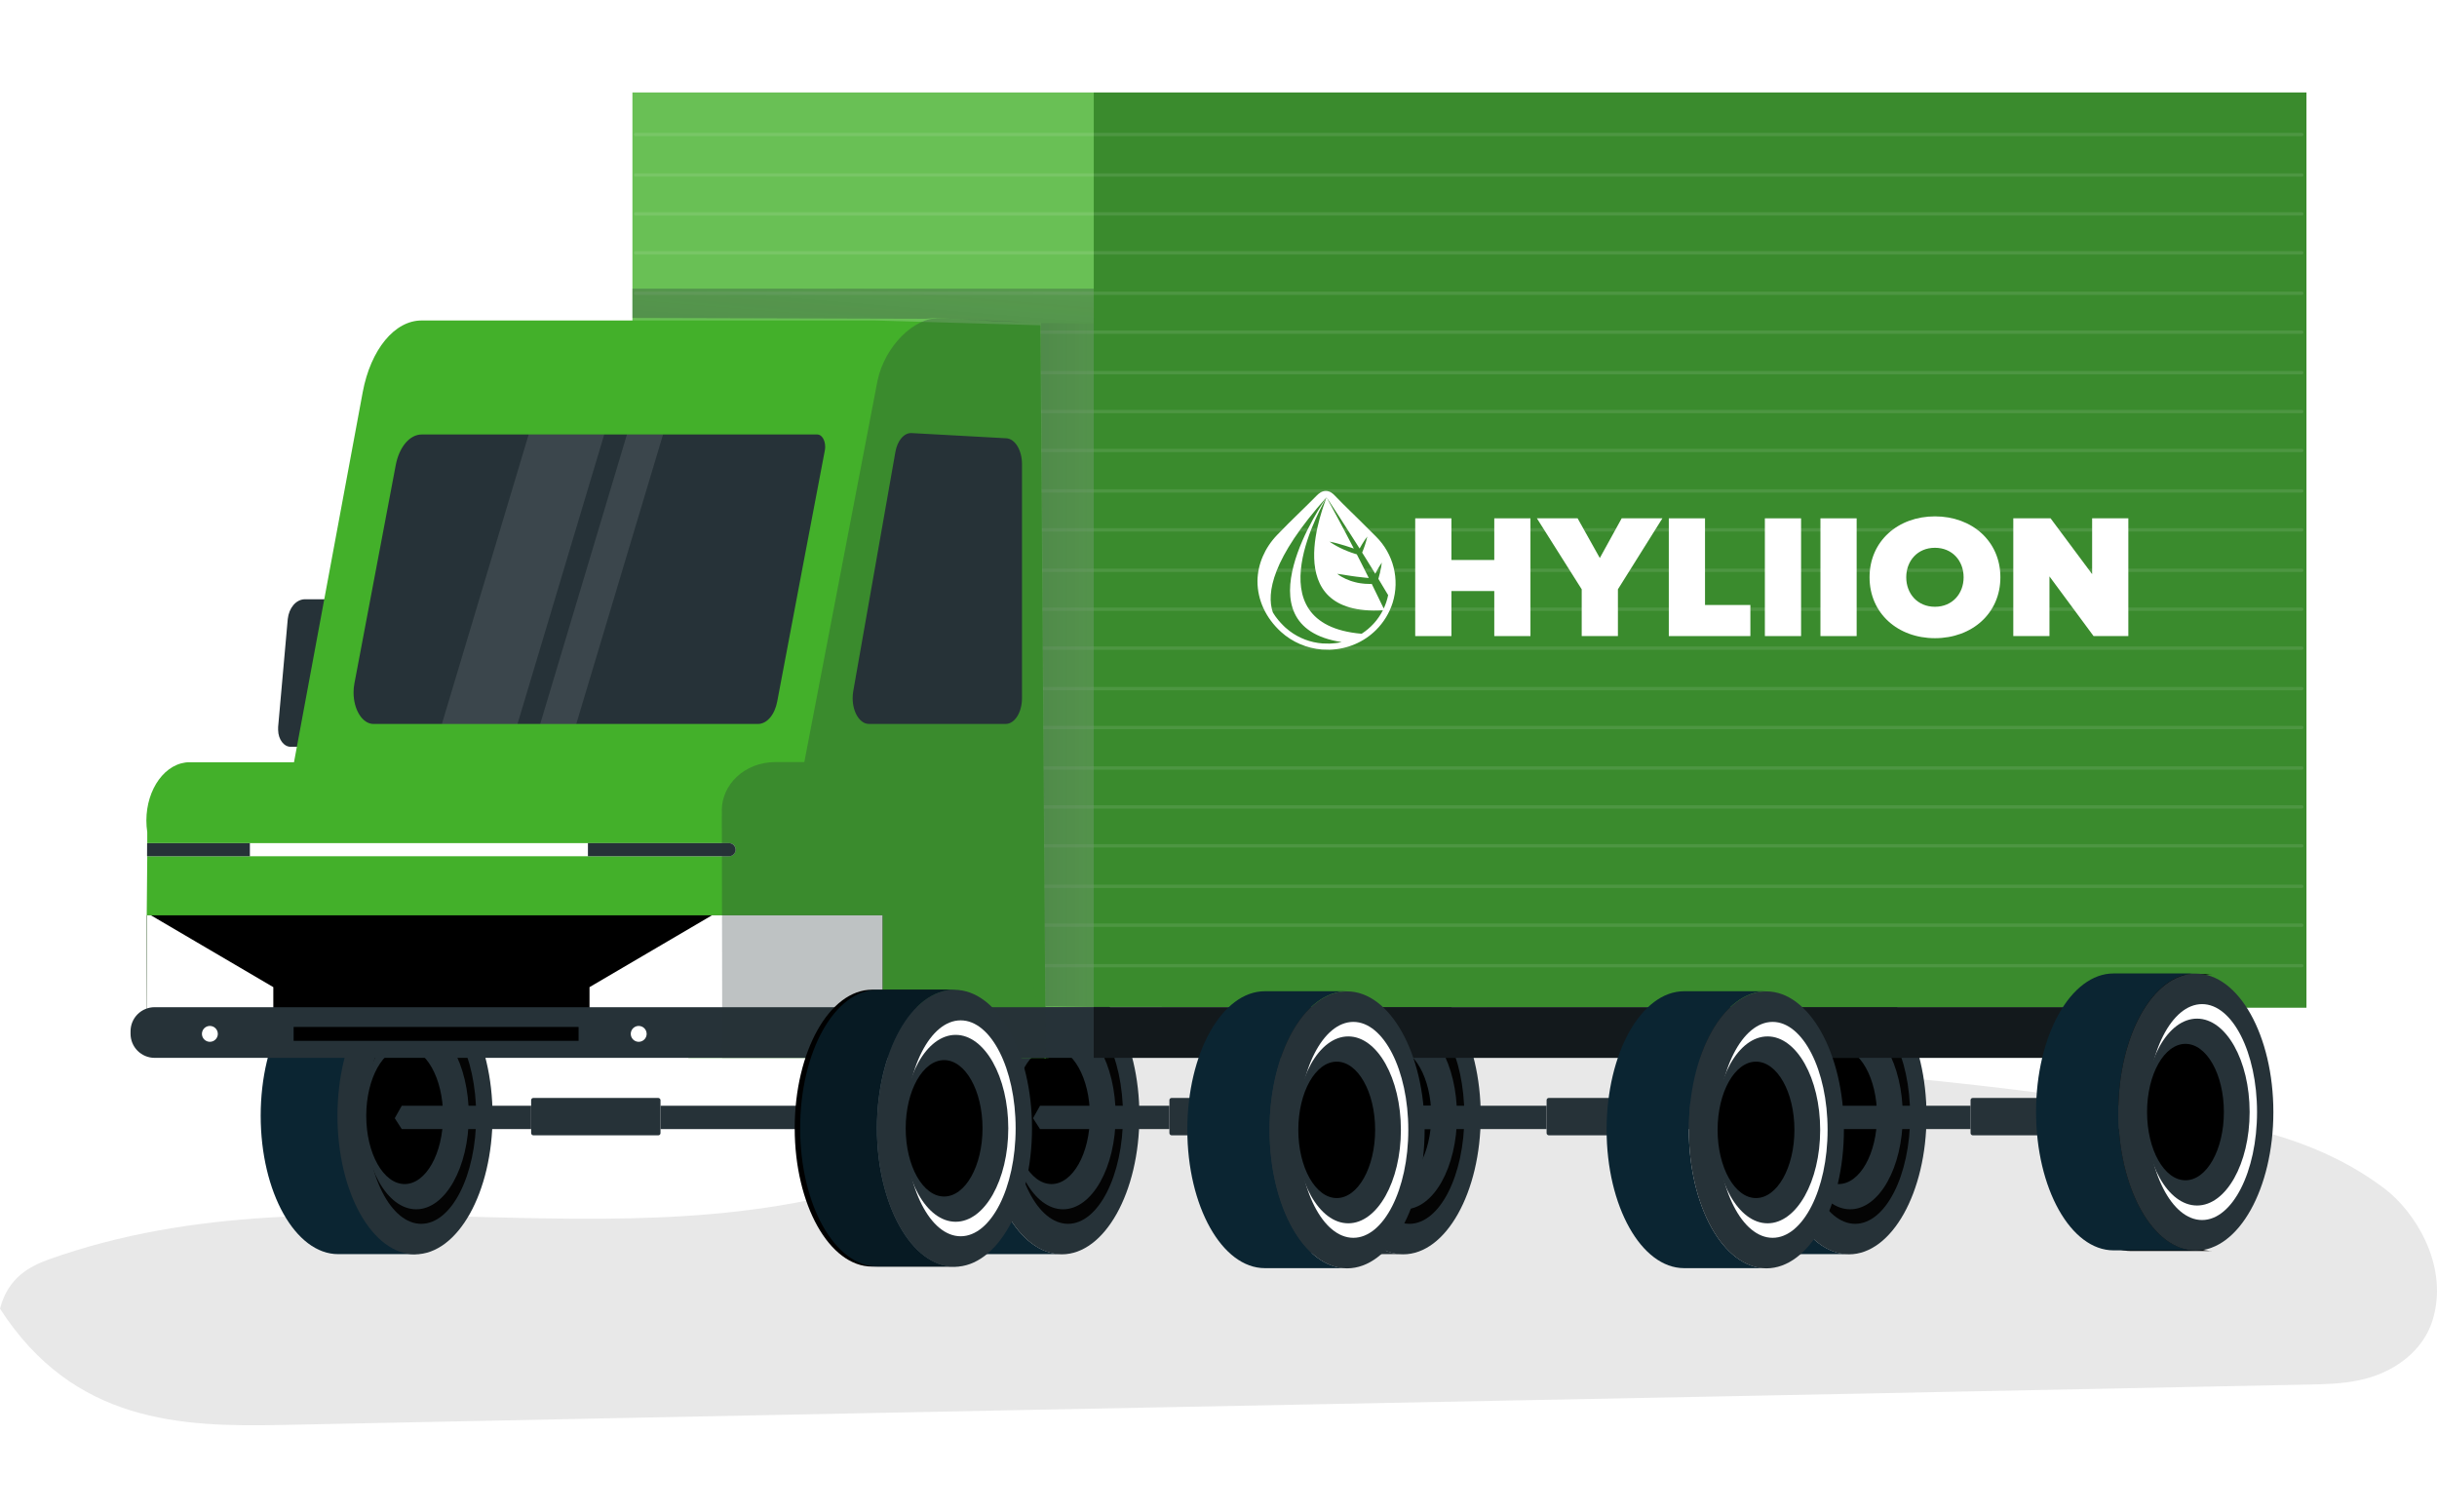 <svg width="448" height="278" viewBox="0 0 448 278" fill="none" xmlns="http://www.w3.org/2000/svg">
<path opacity="0.09" d="M401.942 205.005C414.363 207.215 426.915 209.883 438.351 218.483C443.871 222.668 449.918 232.197 447.42 241.843C446.5 245.557 444.397 248.003 442.294 249.743C436.773 254.157 430.53 254.393 424.484 254.51C389.85 255.203 355.216 255.903 320.581 256.603C230.874 258.342 141.168 260.089 51.461 261.946C33.386 262.292 13.54 261.599 0 240.561C1.513 234.754 5.522 232.779 9.006 231.497C62.239 212.558 118.297 235.682 171.133 213.833C164.432 210.119 157.726 206.515 151.025 202.794C163.119 190.016 177.706 187.459 191.771 185.948C218.65 182.927 245.53 182.227 272.409 181.534C283.647 181.181 295.411 180.716 306.254 186.877C314.207 191.409 320.319 195.594 328.928 196.287C353.441 198.151 377.692 200.708 401.942 205.005Z" fill="black"/>
<path d="M243.698 205.093C243.698 191.035 250.078 179.637 257.953 179.637H242.831C234.964 179.637 228.584 191.035 228.584 205.093C228.584 219.15 234.964 230.539 242.831 230.539H257.953C250.078 230.566 243.698 219.177 243.698 205.093Z" fill="#263238"/>
<path d="M257.952 230.573C265.825 230.573 272.208 219.176 272.208 205.117C272.208 191.059 265.825 179.662 257.952 179.662C250.08 179.662 243.697 191.059 243.697 205.117C243.697 219.176 250.08 230.573 257.952 230.573Z" fill="#263238"/>
<path d="M259.094 224.965C264.675 224.965 269.199 216.08 269.199 205.12C269.199 194.16 264.675 185.275 259.094 185.275C253.513 185.275 248.989 194.16 248.989 205.12C248.989 216.08 253.513 224.965 259.094 224.965Z" fill="#040404"/>
<path d="M258.174 222.294C263.515 222.294 267.845 214.604 267.845 205.117C267.845 195.631 263.515 187.941 258.174 187.941C252.833 187.941 248.502 195.631 248.502 205.117C248.502 214.604 252.833 222.294 258.174 222.294Z" fill="#263238"/>
<path d="M256.05 217.656C259.95 217.656 263.111 212.042 263.111 205.118C263.111 198.193 259.95 192.58 256.05 192.58C252.15 192.58 248.989 198.193 248.989 205.118C248.989 212.042 252.15 217.656 256.05 217.656Z" fill="black"/>
<path d="M180.947 205.093C180.947 191.035 187.327 179.637 195.203 179.637H180.08C172.214 179.637 165.834 191.035 165.834 205.093C165.834 219.15 172.214 230.539 180.08 230.539H195.203C187.327 230.566 180.947 219.177 180.947 205.093Z" fill="#0B2532"/>
<path d="M195.203 230.573C203.075 230.573 209.458 219.176 209.458 205.117C209.458 191.059 203.075 179.662 195.203 179.662C187.33 179.662 180.947 191.059 180.947 205.117C180.947 219.176 187.33 230.573 195.203 230.573Z" fill="#263238"/>
<path d="M196.343 224.965C201.924 224.965 206.448 216.08 206.448 205.12C206.448 194.16 201.924 185.275 196.343 185.275C190.762 185.275 186.238 194.16 186.238 205.12C186.238 216.08 190.762 224.965 196.343 224.965Z" fill="#040404"/>
<path d="M195.424 222.294C200.766 222.294 205.096 214.604 205.096 205.117C205.096 195.631 200.766 187.941 195.424 187.941C190.083 187.941 185.753 195.631 185.753 205.117C185.753 214.604 190.083 222.294 195.424 222.294Z" fill="#263238"/>
<path d="M193.299 217.656C197.199 217.656 200.361 212.042 200.361 205.118C200.361 198.193 197.199 192.58 193.299 192.58C189.4 192.58 186.238 198.193 186.238 205.118C186.238 212.042 189.4 217.656 193.299 217.656Z" fill="black"/>
<path d="M325.646 205.093C325.646 191.035 332.026 179.637 339.901 179.637H324.779C316.913 179.637 310.533 191.035 310.533 205.093C310.533 219.15 316.913 230.539 324.779 230.539H339.901C332.026 230.566 325.646 219.177 325.646 205.093Z" fill="#0B2532"/>
<path d="M339.901 230.573C347.774 230.573 354.157 219.176 354.157 205.117C354.157 191.059 347.774 179.662 339.901 179.662C332.029 179.662 325.646 191.059 325.646 205.117C325.646 219.176 332.029 230.573 339.901 230.573Z" fill="#263238"/>
<path d="M341.043 224.965C346.624 224.965 351.148 216.08 351.148 205.12C351.148 194.16 346.624 185.275 341.043 185.275C335.462 185.275 330.938 194.16 330.938 205.12C330.938 216.08 335.462 224.965 341.043 224.965Z" fill="#040404"/>
<path d="M340.122 222.294C345.463 222.294 349.793 214.604 349.793 205.117C349.793 195.631 345.463 187.941 340.122 187.941C334.78 187.941 330.45 195.631 330.45 205.117C330.45 214.604 334.78 222.294 340.122 222.294Z" fill="#263238"/>
<path d="M337.999 217.656C341.898 217.656 345.06 212.042 345.06 205.118C345.06 198.193 341.898 192.58 337.999 192.58C334.099 192.58 330.938 198.193 330.938 205.118C330.938 212.042 334.099 217.656 337.999 217.656Z" fill="black"/>
<path d="M63.036 205.093C63.036 191.035 69.416 179.637 77.291 179.637H62.169C54.303 179.637 47.923 191.035 47.923 205.093C47.923 219.15 54.303 230.539 62.169 230.539H77.291C69.416 230.566 63.036 219.177 63.036 205.093Z" fill="#0B2532"/>
<path d="M76.293 230.573C84.166 230.573 90.548 219.176 90.548 205.117C90.548 191.059 84.166 179.662 76.293 179.662C68.42 179.662 62.038 191.059 62.038 205.117C62.038 219.176 68.42 230.573 76.293 230.573Z" fill="#263238"/>
<path d="M77.434 224.965C83.015 224.965 87.539 216.08 87.539 205.12C87.539 194.16 83.015 185.275 77.434 185.275C71.853 185.275 67.329 194.16 67.329 205.12C67.329 216.08 71.853 224.965 77.434 224.965Z" fill="#040404"/>
<path d="M76.513 222.294C81.854 222.294 86.184 214.604 86.184 205.117C86.184 195.631 81.854 187.941 76.513 187.941C71.171 187.941 66.841 195.631 66.841 205.117C66.841 214.604 71.171 222.294 76.513 222.294Z" fill="#263238"/>
<path d="M74.39 217.656C78.29 217.656 81.451 212.042 81.451 205.118C81.451 198.193 78.29 192.58 74.39 192.58C70.49 192.58 67.329 198.193 67.329 205.118C67.329 212.042 70.49 217.656 74.39 217.656Z" fill="black"/>
<path d="M424 185.234L116.264 185.049V17H424V185.234Z" fill="#43B02A"/>
<path opacity="0.3" d="M424 17H201.078V185.234H424V17Z" fill="#263238"/>
<path opacity="0.2" d="M201.062 17H116.177V188.509H201.062V17Z" fill="white"/>
<path opacity="0.1" d="M116.837 24.726H423.14" stroke="white" stroke-width="0.616" stroke-linecap="round" stroke-linejoin="round"/>
<path opacity="0.1" d="M116.837 32.166H423.14" stroke="white" stroke-width="0.616" stroke-linecap="round" stroke-linejoin="round"/>
<path opacity="0.1" d="M116.837 39.319H423.14" stroke="white" stroke-width="0.616" stroke-linecap="round" stroke-linejoin="round"/>
<path opacity="0.1" d="M116.837 46.471H423.14" stroke="white" stroke-width="0.616" stroke-linecap="round" stroke-linejoin="round"/>
<path opacity="0.1" d="M116.837 53.909H423.14" stroke="white" stroke-width="0.616" stroke-linecap="round" stroke-linejoin="round"/>
<path opacity="0.1" d="M116.837 61.062H423.14" stroke="white" stroke-width="0.616" stroke-linecap="round" stroke-linejoin="round"/>
<path opacity="0.1" d="M116.837 68.501H423.14" stroke="white" stroke-width="0.616" stroke-linecap="round" stroke-linejoin="round"/>
<path opacity="0.1" d="M116.837 75.654H423.14" stroke="white" stroke-width="0.616" stroke-linecap="round" stroke-linejoin="round"/>
<path opacity="0.1" d="M116.837 82.808H423.14" stroke="white" stroke-width="0.616" stroke-linecap="round" stroke-linejoin="round"/>
<path opacity="0.1" d="M116.837 90.246H423.14" stroke="white" stroke-width="0.616" stroke-linecap="round" stroke-linejoin="round"/>
<path opacity="0.1" d="M116.837 97.398H423.14" stroke="white" stroke-width="0.616" stroke-linecap="round" stroke-linejoin="round"/>
<path opacity="0.1" d="M116.837 104.838H423.14" stroke="white" stroke-width="0.616" stroke-linecap="round" stroke-linejoin="round"/>
<path opacity="0.1" d="M116.837 111.99H423.14" stroke="white" stroke-width="0.616" stroke-linecap="round" stroke-linejoin="round"/>
<path opacity="0.1" d="M116.837 119.144H423.14" stroke="white" stroke-width="0.616" stroke-linecap="round" stroke-linejoin="round"/>
<path opacity="0.1" d="M116.837 126.583H423.14" stroke="white" stroke-width="0.616" stroke-linecap="round" stroke-linejoin="round"/>
<path opacity="0.1" d="M116.837 133.735H423.14" stroke="white" stroke-width="0.616" stroke-linecap="round" stroke-linejoin="round"/>
<path opacity="0.1" d="M116.837 141.174H423.14" stroke="white" stroke-width="0.616" stroke-linecap="round" stroke-linejoin="round"/>
<path opacity="0.1" d="M116.837 148.328H423.14" stroke="white" stroke-width="0.616" stroke-linecap="round" stroke-linejoin="round"/>
<path opacity="0.1" d="M116.837 155.48H423.14" stroke="white" stroke-width="0.616" stroke-linecap="round" stroke-linejoin="round"/>
<path opacity="0.1" d="M116.837 162.92H423.14" stroke="white" stroke-width="0.616" stroke-linecap="round" stroke-linejoin="round"/>
<path opacity="0.1" d="M116.837 170.073H423.14" stroke="white" stroke-width="0.616" stroke-linecap="round" stroke-linejoin="round"/>
<path opacity="0.1" d="M116.837 177.511H423.14" stroke="white" stroke-width="0.616" stroke-linecap="round" stroke-linejoin="round"/>
<path d="M60.093 137.28H53.51C52.218 137.324 51.156 135.946 51.129 134.196C51.112 134.014 51.112 133.831 51.129 133.649L52.899 113.795C53.12 111.754 54.386 110.261 55.908 110.163H62.553C63.836 110.163 64.898 111.515 64.924 113.265C64.924 113.441 64.924 113.618 64.924 113.795L63.155 133.649C62.889 135.663 61.58 137.227 60.093 137.28Z" fill="#263238"/>
<g filter="url(#filter0_d_331_10442)">
<path d="M66.677 71.703L53.98 140.082L192.221 194.157L191.257 59.395L160.853 58.511H77.57C72.562 58.467 68.146 63.839 66.677 71.703Z" fill="#43B02A"/>
</g>
<path d="M169.533 82.702C164.375 82.472 159.747 86.696 158.234 92.996L147.775 136.75H127.644L126.547 194.473H192.761" fill="#43B02A"/>
<g style="mix-blend-mode:hard-light">
<path d="M191.335 59.346L201.078 59.346V185.093L192.195 184.95L191.335 59.346Z" fill="url(#paint0_linear_331_10442)"/>
</g>
<path d="M68.659 133.076C66.633 133.076 64.996 130.478 64.996 127.279C64.995 126.722 65.048 126.166 65.155 125.618L72.756 85.469C73.393 82.138 75.34 79.858 77.543 79.867H150.261C151.048 79.867 151.694 80.874 151.694 82.129C151.696 82.352 151.675 82.574 151.632 82.792C150.04 91.062 144.863 118.461 142.881 128.94C142.421 131.397 140.987 133.076 139.342 133.076H68.659Z" fill="#263238"/>
<path d="M135.573 150.87C135.571 151.574 135.521 152.277 135.422 152.973L135.042 155.562L134.82 157.091L133.192 168.259L130.538 186.416L129.803 191.461H26.903V186.416L26.974 168.259L27.071 157.4V152.982C26.186 147.151 29.009 141.496 33.309 140.321C33.814 140.183 34.335 140.115 34.858 140.117H127.644C132.024 140.082 135.573 144.924 135.573 150.87Z" fill="#43B02A"/>
<path d="M187.876 85.301V128.339C187.876 130.946 186.54 133.066 184.886 133.075H159.738C158.083 133.075 156.747 130.955 156.747 128.339C156.747 127.913 156.782 127.487 156.853 127.067L164.605 83.065C164.976 80.954 166.215 79.531 167.595 79.611L184.992 80.565C186.602 80.662 187.876 82.756 187.876 85.301Z" fill="#263238"/>
<path opacity="0.1" d="M111.08 79.867H97.187L81.233 133.076H95.135L111.08 79.867Z" fill="white"/>
<path opacity="0.1" d="M121.892 79.867H115.255L99.31 133.076H105.938L121.892 79.867Z" fill="white"/>
<path d="M162.233 168.258V186.416H26.92L26.991 168.258H162.233Z" fill="black"/>
<path d="M143.386 168.258H130.874L108.372 181.459V186.416H162.234V168.258H143.386Z" fill="white"/>
<path d="M50.245 181.459V186.416H26.92L26.991 168.258H27.752L50.245 181.459Z" fill="white"/>
<path d="M135.227 156.199C135.225 156.367 135.188 156.532 135.118 156.685C135.047 156.837 134.946 156.973 134.82 157.083C134.603 157.284 134.319 157.394 134.023 157.392H27.07V154.989H134.05C134.254 154.99 134.454 155.042 134.632 155.141C134.81 155.24 134.96 155.382 135.068 155.555C135.179 155.751 135.235 155.974 135.227 156.199Z" fill="white"/>
<path d="M45.936 154.997V157.4H27.035L27.044 154.997H45.936Z" fill="#263238"/>
<path d="M135.227 156.199C135.225 156.367 135.188 156.532 135.118 156.685C135.048 156.837 134.946 156.973 134.82 157.083C134.604 157.284 134.319 157.394 134.024 157.392H108.08V154.989H134.024C134.227 154.99 134.428 155.042 134.606 155.141C134.784 155.24 134.933 155.382 135.041 155.555C135.162 155.748 135.227 155.971 135.227 156.199Z" fill="#263238"/>
<path d="M384.315 189.562V190.039C384.315 191.211 383.849 192.335 383.019 193.163C382.19 193.992 381.064 194.457 379.891 194.457H28.424C27.251 194.457 26.126 193.992 25.296 193.163C24.466 192.335 24 191.211 24 190.039V189.562C24 188.391 24.466 187.267 25.296 186.438C26.126 185.61 27.251 185.145 28.424 185.145H379.891C381.064 185.145 382.19 185.61 383.019 186.438C383.849 187.267 384.315 188.391 384.315 189.562Z" fill="#263238"/>
<path d="M106.363 188.775H53.98V191.328H106.363V188.775Z" fill="black"/>
<path d="M40.043 190.048C40.043 190.336 39.958 190.617 39.798 190.857C39.638 191.096 39.41 191.283 39.144 191.394C38.877 191.504 38.584 191.534 38.301 191.478C38.019 191.423 37.758 191.285 37.554 191.082C37.349 190.879 37.209 190.62 37.152 190.338C37.095 190.055 37.123 189.762 37.232 189.496C37.341 189.229 37.527 189.001 37.766 188.84C38.004 188.679 38.286 188.592 38.574 188.59C38.767 188.589 38.958 188.626 39.136 188.698C39.314 188.771 39.476 188.878 39.612 189.014C39.749 189.149 39.857 189.31 39.931 189.488C40.005 189.665 40.043 189.856 40.043 190.048Z" fill="white"/>
<path d="M118.875 190.048C118.875 190.336 118.789 190.618 118.629 190.858C118.469 191.097 118.241 191.284 117.974 191.395C117.707 191.505 117.413 191.534 117.13 191.478C116.847 191.421 116.587 191.283 116.383 191.079C116.179 190.875 116.039 190.615 115.983 190.332C115.927 190.049 115.956 189.756 116.066 189.49C116.177 189.223 116.364 188.996 116.604 188.836C116.844 188.675 117.126 188.59 117.415 188.59C117.607 188.59 117.797 188.628 117.974 188.701C118.151 188.774 118.312 188.881 118.447 189.017C118.583 189.152 118.691 189.313 118.764 189.49C118.837 189.667 118.875 189.856 118.875 190.048Z" fill="white"/>
<path opacity="0.5" d="M384.316 189.562V190.039C384.316 191.211 383.85 192.335 383.02 193.163C382.191 193.992 381.065 194.457 379.892 194.457H201.062V185.145H379.892C381.065 185.145 382.191 185.61 383.02 186.438C383.85 187.267 384.316 188.391 384.316 189.562Z" fill="black"/>
<path d="M392.634 204.52C392.634 190.463 399.013 179.065 406.88 179.065H391.766C383.891 179.065 377.511 190.463 377.511 204.52C377.511 218.578 383.891 229.967 391.766 229.967H406.862C399.013 229.993 392.634 218.604 392.634 204.52Z" fill="black"/>
<path opacity="0.3" d="M192.282 194.476L191.334 59.347L172.674 58.513C168.037 58.283 162.684 63.664 161.33 69.902L147.862 140.083H142.615C136.722 140.083 132.687 144.369 132.696 148.919L132.775 194.493H192.282" fill="#263238"/>
<path d="M252.95 98.625C252.205 97.877 251.439 97.123 250.7 96.388C250.34 96.041 249.981 95.68 249.629 95.326C249.215 94.919 248.795 94.505 248.375 94.098C247.371 93.117 246.327 92.095 245.351 91.067C245.019 90.72 244.483 90.246 243.731 90.246C242.999 90.246 242.47 90.686 242.084 91.067C241.067 92.102 240.009 93.137 238.986 94.131C237.596 95.493 236.152 96.895 234.783 98.331C232.492 100.721 231.204 103.726 231.163 106.797C231.156 110.296 232.695 113.614 235.502 116.164C237.576 118.04 240.226 119.175 243.033 119.396H243.067H243.101L244.395 119.429H244.456C247.697 119.329 250.72 118.04 252.971 115.797C254.374 114.395 255.418 112.686 256.014 110.803C257.35 106.51 256.177 101.823 252.95 98.625ZM246.029 118.147L245.792 118.181C245.704 118.194 245.616 118.214 245.527 118.221C245.46 118.227 245.392 118.234 245.324 118.241C245.256 118.247 245.175 118.254 245.1 118.261C245.073 118.267 245.046 118.267 245.019 118.267C245.005 118.267 244.985 118.274 244.972 118.274C244.789 118.287 244.605 118.301 244.422 118.307L243.778 118.294L243.134 118.281C240.918 118.114 238.796 117.313 237.04 115.971C236.783 115.777 236.532 115.57 236.288 115.35C236.159 115.236 236.037 115.116 235.922 114.996C235.603 114.682 235.305 114.362 235.027 114.028C235.007 114.008 234.993 113.988 234.98 113.968C234.81 113.767 234.654 113.56 234.498 113.347C234.458 113.287 234.424 113.233 234.383 113.18C234.268 113.013 234.159 112.846 234.051 112.672C234.044 112.659 234.037 112.652 234.037 112.639C234.017 112.606 233.997 112.566 233.976 112.532C232.81 109.06 233.78 102.671 243.867 91.401C243.257 92.269 227.408 115.116 246.639 118.027C246.449 118.067 246.253 118.107 246.056 118.141L246.029 118.147ZM254.211 112.198C253.323 113.948 251.974 115.43 250.313 116.498C229.889 114.769 243.453 92.329 243.853 91.414C243.616 92.436 234.6 113.347 254.225 112.178C254.225 112.185 254.218 112.192 254.211 112.198ZM254.374 111.865C254.347 111.804 254.313 111.744 254.286 111.684C253.682 110.422 252.957 108.927 252.171 107.331C252.069 107.338 251.961 107.344 251.859 107.344C251.547 107.344 251.242 107.338 250.937 107.311C250.781 107.298 250.632 107.284 250.476 107.264C250.32 107.244 250.171 107.231 250.022 107.204L249.568 107.124L249.12 107.017C248.971 106.984 248.822 106.937 248.68 106.897C248.53 106.857 248.381 106.81 248.239 106.757C247.947 106.657 247.67 106.543 247.392 106.416C247.114 106.29 246.843 106.149 246.578 105.996C246.443 105.922 246.314 105.842 246.192 105.749C246.063 105.669 245.941 105.575 245.819 105.482C246.131 105.508 246.422 105.562 246.72 105.609L247.602 105.749C247.886 105.795 248.178 105.842 248.463 105.882C248.747 105.922 249.032 105.962 249.324 106.002C249.893 106.076 250.462 106.143 251.032 106.196C251.235 106.216 251.432 106.236 251.628 106.243C251.154 105.295 250.666 104.327 250.171 103.358C249.92 102.871 249.669 102.384 249.425 101.896L249.127 101.81C248.89 101.736 248.646 101.663 248.415 101.576C247.941 101.409 247.48 101.222 247.026 101.022C246.571 100.821 246.124 100.601 245.69 100.361C245.249 100.12 244.822 99.86 244.409 99.566C244.911 99.653 245.399 99.773 245.873 99.9C246.354 100.027 246.829 100.167 247.297 100.314C247.764 100.461 248.232 100.614 248.693 100.775L248.876 100.835C247.785 98.712 246.72 96.709 245.853 95.1C245.249 93.984 244.748 93.056 244.395 92.402C244.111 91.875 243.914 91.514 243.86 91.401C243.941 91.514 244.158 91.868 244.483 92.355C244.89 92.976 245.473 93.864 246.165 94.926C247.236 96.568 248.564 98.645 249.94 100.828C250.09 100.554 250.252 100.281 250.415 100.007C250.564 99.773 250.706 99.533 250.862 99.306C251.018 99.079 251.181 98.845 251.357 98.625C251.303 98.905 251.235 99.172 251.154 99.433C251.072 99.693 250.991 99.967 250.91 100.227C250.761 100.688 250.591 101.135 250.408 101.576C250.659 101.976 250.91 102.384 251.167 102.791C251.723 103.692 252.279 104.587 252.821 105.468C252.903 105.301 252.991 105.141 253.079 104.974C253.364 104.44 253.676 103.919 254.021 103.419C253.947 104.019 253.845 104.614 253.703 105.208C253.608 105.609 253.506 106.009 253.391 106.403C254.028 107.458 254.631 108.466 255.187 109.401C255.011 110.255 254.74 111.077 254.374 111.865Z" fill="white"/>
<path d="M274.697 116.926V108.647H266.82V116.926H260.163V95.28H266.82V102.938H274.697V95.28H281.347V116.926H274.697Z" fill="white"/>
<path d="M290.769 116.926V108.326L282.533 95.28H290.017L294.098 102.578L298.118 95.28H305.601L297.426 108.326V116.926H290.769Z" fill="white"/>
<path d="M306.781 116.926V95.28H313.438V111.211H321.776V116.926H306.781Z" fill="white"/>
<path d="M331.097 95.28H324.44V116.926H331.097V95.28Z" fill="white"/>
<path d="M341.313 95.28H334.656V116.926H341.313V95.28Z" fill="white"/>
<path d="M343.685 106.117C343.685 99.46 348.925 94.92 355.71 94.92C362.496 94.92 367.736 99.46 367.736 106.117C367.736 112.773 362.496 117.313 355.71 117.313C348.918 117.313 343.685 112.773 343.685 106.117ZM360.977 106.117C360.977 103.099 358.903 100.695 355.703 100.695C352.504 100.695 350.43 103.099 350.43 106.117C350.43 109.134 352.504 111.538 355.703 111.538C358.903 111.538 360.977 109.134 360.977 106.117Z" fill="white"/>
<path d="M384.866 116.926L376.759 105.956V116.926H370.109V95.28H376.962L384.602 105.536V95.28H391.258V116.926H384.866Z" fill="white"/>
<path d="M73.857 203.261H97.639V207.552H73.857L72.568 205.55L73.857 203.261Z" fill="#263238"/>
<rect x="121.421" y="203.261" width="25.788" height="4.292" fill="#263238"/>
<rect x="97.64" y="201.829" width="23.782" height="6.867" rx="0.399" fill="#263238"/>
<path d="M191.192 203.261H214.974V207.552H191.192L189.902 205.55L191.192 203.261Z" fill="#263238"/>
<rect x="238.756" y="203.261" width="25.788" height="4.292" fill="#263238"/>
<rect x="214.974" y="201.829" width="23.782" height="6.867" rx="0.399" fill="#263238"/>
<path d="M260.533 203.261H284.315V207.552H260.533L259.244 205.55L260.533 203.261Z" fill="#263238"/>
<rect x="308.097" y="203.261" width="25.788" height="4.292" fill="#263238"/>
<rect x="284.315" y="201.829" width="23.782" height="6.867" rx="0.399" fill="#263238"/>
<path d="M338.47 203.261H362.252V207.552H338.47L337.18 205.55L338.47 203.261Z" fill="#263238"/>
<rect x="386.034" y="203.261" width="25.788" height="4.292" fill="#263238"/>
<rect x="362.252" y="201.829" width="23.782" height="6.867" rx="0.399" fill="#263238"/>
<g style="mix-blend-mode:hard-light">
<path d="M116.264 53.052H201.078V59.347H191.336L183.026 59.047L171.851 58.447L170.275 58.597L116.264 58.447V53.052Z" fill="url(#paint1_linear_331_10442)"/>
</g>
<path d="M161.207 207.381C161.207 193.324 167.587 181.926 175.462 181.926H160.34C152.473 181.926 146.093 193.324 146.093 207.381C146.093 221.439 152.473 232.828 160.34 232.828H175.462C167.587 232.854 161.207 221.465 161.207 207.381Z" fill="black"/>
<path opacity="0.7" d="M162.207 207.381C162.207 193.324 168.587 181.926 176.462 181.926H161.34C153.473 181.926 147.093 193.324 147.093 207.381C147.093 221.439 153.473 232.828 161.34 232.828H176.462C168.587 232.854 162.207 221.465 162.207 207.381Z" fill="#0B2532"/>
<path d="M175.462 232.863C183.335 232.863 189.717 221.466 189.717 207.408C189.717 193.349 183.335 181.952 175.462 181.952C167.589 181.952 161.207 193.349 161.207 207.408C161.207 221.466 167.589 232.863 175.462 232.863Z" fill="#263238"/>
<path d="M176.603 227.253C182.184 227.253 186.708 218.368 186.708 207.408C186.708 196.448 182.184 187.563 176.603 187.563C171.022 187.563 166.498 196.448 166.498 207.408C166.498 218.368 171.022 227.253 176.603 227.253Z" fill="white"/>
<path d="M175.684 224.586C181.025 224.586 185.355 216.896 185.355 207.409C185.355 197.923 181.025 190.233 175.684 190.233C170.342 190.233 166.012 197.923 166.012 207.409C166.012 216.896 170.342 224.586 175.684 224.586Z" fill="#263238"/>
<path d="M173.559 219.946C177.459 219.946 180.62 214.333 180.62 207.408C180.62 200.484 177.459 194.871 173.559 194.871C169.659 194.871 166.498 200.484 166.498 207.408C166.498 214.333 169.659 219.946 173.559 219.946Z" fill="black"/>
<path d="M233.391 207.667C233.391 193.609 239.771 182.211 247.638 182.211H232.524C224.649 182.211 218.269 193.609 218.269 207.667C218.269 221.725 224.649 233.114 232.524 233.114H247.62C239.771 233.14 233.391 221.751 233.391 207.667Z" fill="#0B2532"/>
<path d="M247.637 233.149C255.51 233.149 261.893 221.753 261.893 207.694C261.893 193.635 255.51 182.238 247.637 182.238C239.765 182.238 233.382 193.635 233.382 207.694C233.382 221.753 239.765 233.149 247.637 233.149Z" fill="#263238"/>
<path d="M248.788 227.537C254.369 227.537 258.893 218.652 258.893 207.692C258.893 196.732 254.369 187.847 248.788 187.847C243.207 187.847 238.683 196.732 238.683 207.692C238.683 218.652 243.207 227.537 248.788 227.537Z" fill="white"/>
<path d="M247.859 224.87C253.2 224.87 257.531 217.18 257.531 207.694C257.531 198.208 253.2 190.517 247.859 190.517C242.518 190.517 238.188 198.208 238.188 207.694C238.188 217.18 242.518 224.87 247.859 224.87Z" fill="#263238"/>
<path d="M245.735 220.231C249.634 220.231 252.796 214.618 252.796 207.693C252.796 200.769 249.634 195.155 245.735 195.155C241.835 195.155 238.673 200.769 238.673 207.693C238.673 214.618 241.835 220.231 245.735 220.231Z" fill="black"/>
<path d="M310.469 207.667C310.469 193.609 316.849 182.211 324.715 182.211H309.602C301.727 182.211 295.347 193.609 295.347 207.667C295.347 221.725 301.727 233.114 309.602 233.114H324.698C316.849 233.14 310.469 221.751 310.469 207.667Z" fill="#0B2532"/>
<path d="M324.715 233.149C332.588 233.149 338.97 221.753 338.97 207.694C338.97 193.635 332.588 182.238 324.715 182.238C316.842 182.238 310.46 193.635 310.46 207.694C310.46 221.753 316.842 233.149 324.715 233.149Z" fill="#263238"/>
<path d="M325.866 227.537C331.447 227.537 335.971 218.652 335.971 207.692C335.971 196.732 331.447 187.847 325.866 187.847C320.285 187.847 315.761 196.732 315.761 207.692C315.761 218.652 320.285 227.537 325.866 227.537Z" fill="white"/>
<path d="M324.937 224.87C330.278 224.87 334.608 217.18 334.608 207.694C334.608 198.208 330.278 190.517 324.937 190.517C319.595 190.517 315.265 198.208 315.265 207.694C315.265 217.18 319.595 224.87 324.937 224.87Z" fill="#263238"/>
<path d="M322.812 220.231C326.712 220.231 329.873 214.618 329.873 207.693C329.873 200.769 326.712 195.155 322.812 195.155C318.912 195.155 315.751 200.769 315.751 207.693C315.751 214.618 318.912 220.231 322.812 220.231Z" fill="black"/>
<path d="M389.416 204.396C389.416 190.339 395.796 178.941 403.662 178.941H388.549C380.674 178.941 374.294 190.339 374.294 204.396C374.294 218.454 380.674 229.843 388.549 229.843H403.645C395.796 229.869 389.416 218.48 389.416 204.396Z" fill="#0B2532"/>
<path d="M403.664 229.879C411.537 229.879 417.919 218.482 417.919 204.423C417.919 190.365 411.537 178.968 403.664 178.968C395.791 178.968 389.409 190.365 389.409 204.423C389.409 218.482 395.791 229.879 403.664 229.879Z" fill="#263238"/>
<path d="M404.813 224.268C410.394 224.268 414.918 215.383 414.918 204.423C414.918 193.463 410.394 184.578 404.813 184.578C399.232 184.578 394.708 193.463 394.708 204.423C394.708 215.383 399.232 224.268 404.813 224.268Z" fill="white"/>
<path d="M403.884 221.6C409.225 221.6 413.555 213.91 413.555 204.424C413.555 194.937 409.225 187.247 403.884 187.247C398.542 187.247 394.212 194.937 394.212 204.424C394.212 213.91 398.542 221.6 403.884 221.6Z" fill="#263238"/>
<path d="M401.761 216.961C405.661 216.961 408.822 211.347 408.822 204.423C408.822 197.498 405.661 191.885 401.761 191.885C397.861 191.885 394.7 197.498 394.7 204.423C394.7 211.347 397.861 216.961 401.761 216.961Z" fill="black"/>
<defs>
<filter id="filter0_d_331_10442" x="53.581" y="58.511" width="139.039" height="136.443" filterUnits="userSpaceOnUse" color-interpolation-filters="sRGB">
<feFlood flood-opacity="0" result="BackgroundImageFix"/>
<feColorMatrix in="SourceAlpha" type="matrix" values="0 0 0 0 0 0 0 0 0 0 0 0 0 0 0 0 0 0 127 0" result="hardAlpha"/>
<feOffset dy="0.399"/>
<feGaussianBlur stdDeviation="0.199"/>
<feComposite in2="hardAlpha" operator="out"/>
<feColorMatrix type="matrix" values="0 0 0 0 0 0 0 0 0 0 0 0 0 0 0 0 0 0 0.25 0"/>
<feBlend mode="normal" in2="BackgroundImageFix" result="effect1_dropShadow_331_10442"/>
<feBlend mode="normal" in="SourceGraphic" in2="effect1_dropShadow_331_10442" result="shape"/>
</filter>
<linearGradient id="paint0_linear_331_10442" x1="77.869" y1="122.291" x2="259.244" y2="122.291" gradientUnits="userSpaceOnUse">
<stop stop-color="#263238"/>
<stop offset="1" stop-color="#263238" stop-opacity="0"/>
</linearGradient>
<linearGradient id="paint1_linear_331_10442" x1="136.035" y1="215.278" x2="154.606" y2="-13.617" gradientUnits="userSpaceOnUse">
<stop stop-color="#263238"/>
<stop offset="1" stop-color="#263238" stop-opacity="0"/>
</linearGradient>
</defs>
</svg>
